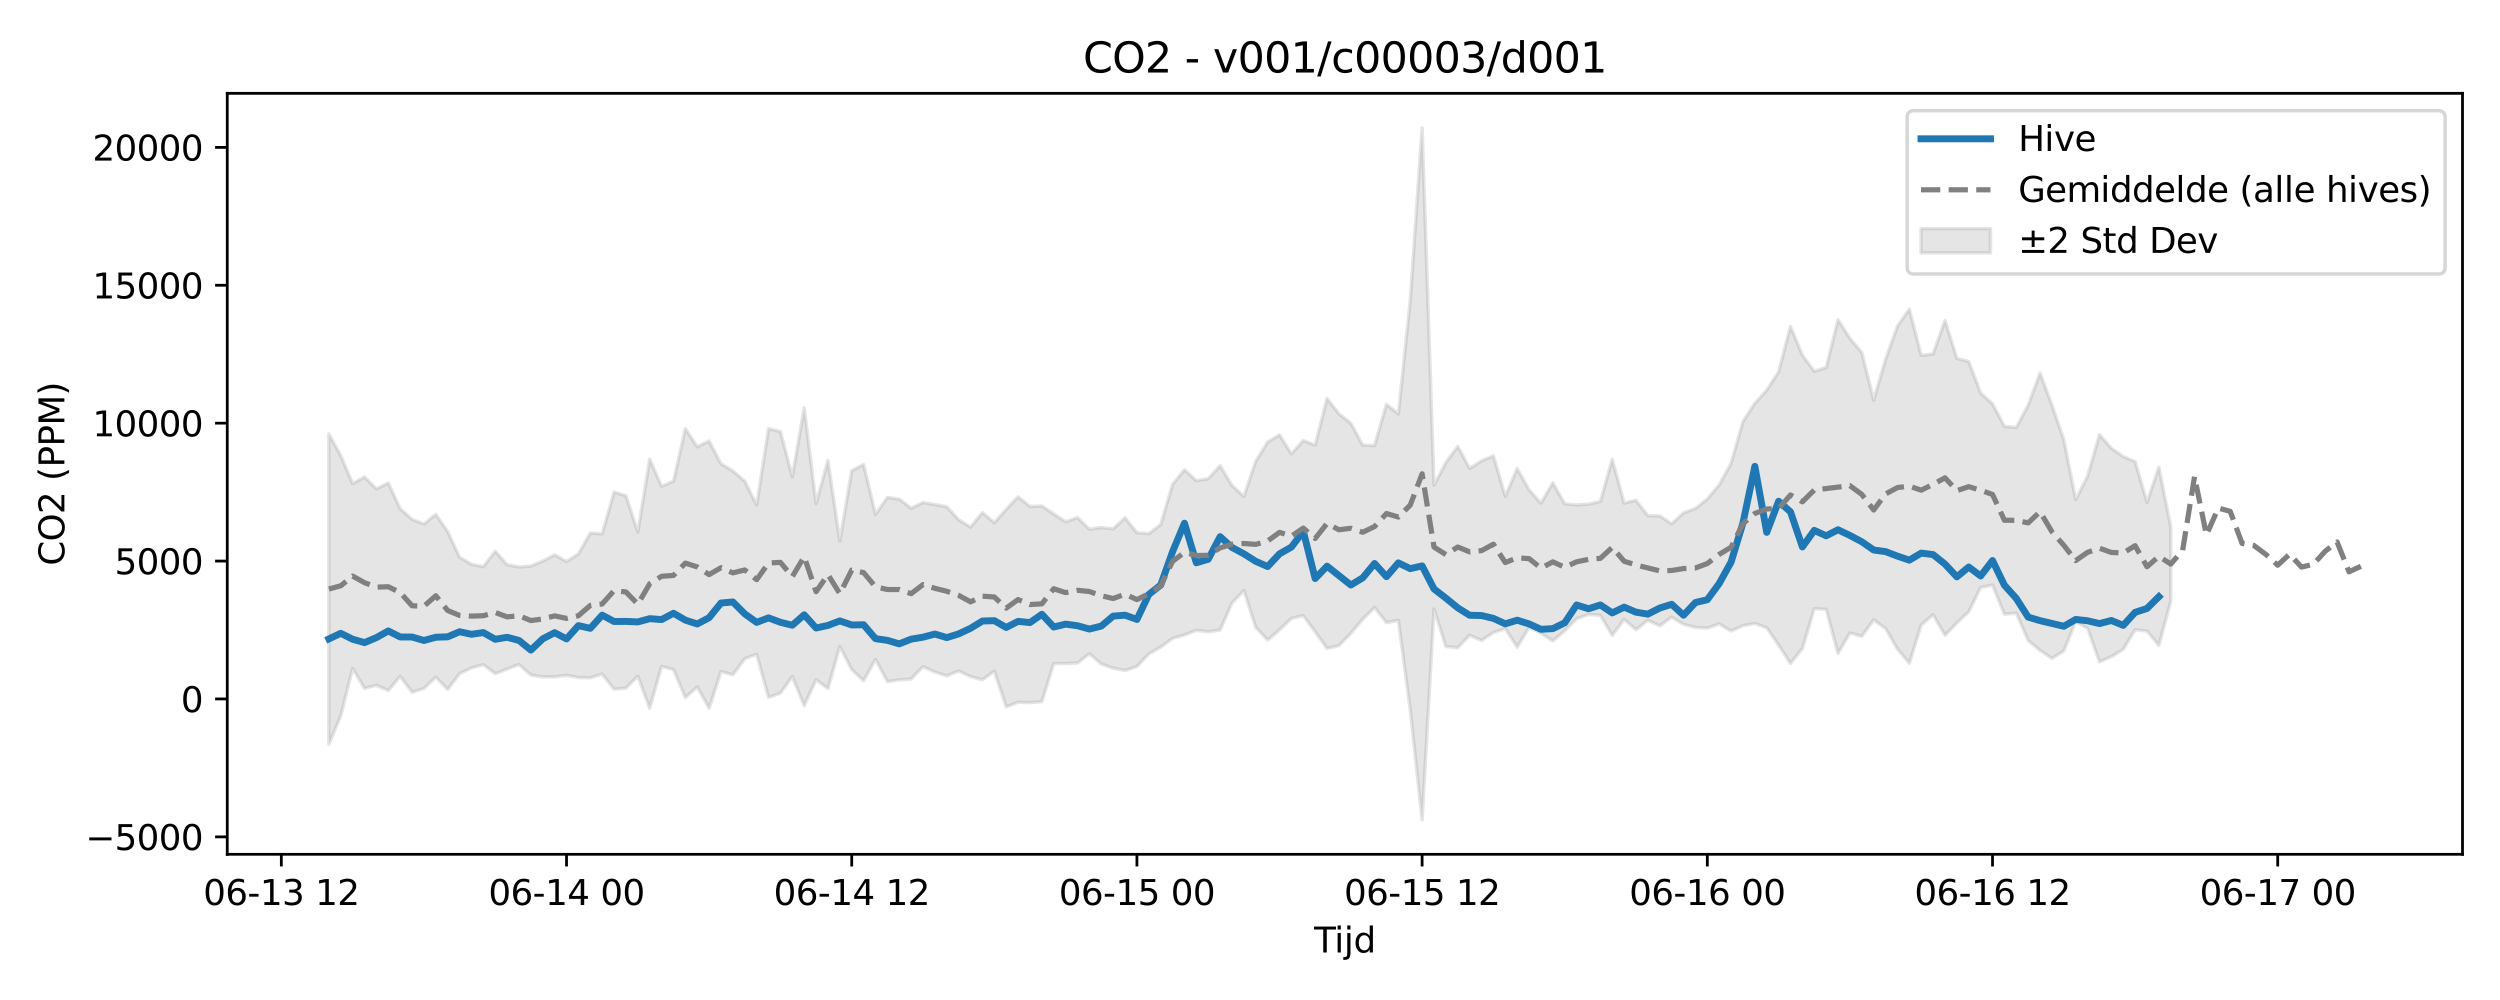 <?xml version="1.0" encoding="utf-8" standalone="no"?>
<!DOCTYPE svg PUBLIC "-//W3C//DTD SVG 1.1//EN"
  "http://www.w3.org/Graphics/SVG/1.1/DTD/svg11.dtd">
<svg xmlns:xlink="http://www.w3.org/1999/xlink" width="720pt" height="288pt" viewBox="0 0 720 288" xmlns="http://www.w3.org/2000/svg" version="1.1">
 <defs>
  <style type="text/css">*{stroke-linejoin: round; stroke-linecap: butt}</style>
 </defs>
 <g id="figure_1">
  <g id="patch_1">
   <path d="M 0 288 
L 720 288 
L 720 0 
L 0 0 
z
" style="fill: #ffffff"/>
  </g>
  <g id="axes_1">
   <g id="patch_2">
    <path d="M 65.45 246.04 
L 709.2 246.04 
L 709.2 26.88 
L 65.45 26.88 
z
" style="fill: #ffffff"/>
   </g>
   <g id="FillBetweenPolyCollection_1">
    <defs>
     <path id="mef0426f1a8" d="M 94.711 -163.042 
L 94.711 -73.68 
L 98.134 -81.806 
L 101.556 -95.493 
L 104.979 -89.748 
L 108.401 -90.618 
L 111.823 -89.116 
L 115.246 -93.224 
L 118.668 -88.65 
L 122.09 -89.725 
L 125.513 -92.974 
L 128.935 -89.428 
L 132.358 -93.991 
L 135.78 -95.638 
L 139.202 -96.574 
L 142.625 -93.991 
L 146.047 -95.302 
L 149.469 -96.642 
L 152.892 -93.584 
L 156.314 -93.06 
L 159.737 -93.038 
L 163.159 -93.54 
L 166.581 -92.862 
L 170.004 -92.791 
L 173.426 -93.883 
L 176.849 -89.518 
L 180.271 -89.83 
L 183.693 -93.233 
L 187.116 -84.032 
L 190.538 -96.089 
L 193.96 -95.165 
L 197.383 -87.108 
L 200.805 -90.154 
L 204.228 -84.032 
L 207.65 -94.606 
L 211.072 -93.648 
L 214.495 -98.287 
L 217.917 -99.565 
L 221.339 -87.158 
L 224.762 -88.367 
L 228.184 -93.163 
L 231.607 -84.778 
L 235.029 -92.229 
L 238.451 -89.687 
L 241.874 -101.799 
L 245.296 -95.17 
L 248.719 -91.95 
L 252.141 -98.112 
L 255.563 -91.698 
L 258.986 -92.192 
L 262.408 -92.432 
L 265.83 -96.026 
L 269.253 -94.453 
L 272.675 -93.35 
L 276.098 -94.751 
L 279.52 -93.149 
L 282.942 -92.214 
L 286.365 -94.69 
L 289.787 -84.427 
L 293.21 -85.749 
L 296.632 -85.642 
L 300.054 -85.922 
L 303.477 -96.878 
L 306.899 -96.915 
L 310.321 -97.052 
L 313.744 -99.702 
L 317.166 -96.78 
L 320.589 -95.551 
L 324.011 -94.89 
L 327.433 -96.06 
L 330.856 -99.667 
L 334.278 -101.636 
L 337.7 -104.149 
L 341.123 -105.129 
L 344.545 -106.464 
L 347.968 -106.031 
L 351.39 -106.551 
L 354.812 -114.322 
L 358.235 -117.931 
L 361.657 -107.316 
L 365.08 -103.682 
L 368.502 -106.59 
L 371.924 -109.899 
L 375.347 -110.711 
L 378.769 -106.063 
L 382.191 -101.258 
L 385.614 -102.054 
L 389.036 -105.59 
L 392.459 -109.633 
L 395.881 -113.046 
L 399.303 -108.654 
L 402.726 -109.371 
L 406.148 -83.58 
L 409.57 -51.922 
L 412.993 -112.604 
L 416.415 -101.773 
L 419.838 -101.484 
L 423.26 -105.042 
L 426.682 -103.551 
L 430.105 -105.84 
L 433.527 -106.954 
L 436.95 -101.615 
L 440.372 -107.307 
L 443.794 -105.653 
L 447.217 -103.421 
L 450.639 -106.327 
L 454.061 -109.816 
L 457.484 -111.025 
L 460.906 -110.796 
L 464.329 -105.009 
L 467.751 -109.615 
L 471.173 -106.638 
L 474.596 -109.355 
L 478.018 -107.757 
L 481.44 -110.27 
L 484.863 -108.201 
L 488.285 -107.299 
L 491.708 -107.111 
L 495.13 -108.323 
L 498.552 -106.271 
L 501.975 -107.834 
L 505.397 -108.431 
L 508.82 -107.189 
L 512.242 -102.196 
L 515.664 -96.897 
L 519.087 -101.253 
L 522.509 -112.696 
L 525.931 -112.519 
L 529.354 -99.861 
L 532.776 -105.693 
L 536.199 -104.758 
L 539.621 -109.466 
L 543.043 -106.975 
L 546.466 -101.075 
L 549.888 -97.002 
L 553.311 -108.002 
L 556.733 -110.962 
L 560.155 -105.039 
L 563.578 -108.609 
L 567 -111.819 
L 570.422 -118.778 
L 573.845 -119.501 
L 577.267 -111.116 
L 580.69 -111.425 
L 584.112 -103.491 
L 587.534 -100.711 
L 590.957 -98.356 
L 594.379 -100.538 
L 597.801 -108.984 
L 601.224 -107.026 
L 604.646 -97.409 
L 608.069 -98.893 
L 611.491 -100.966 
L 614.913 -106.626 
L 618.336 -106.237 
L 621.758 -102.114 
L 625.181 -114.867 
L 625.181 -136.232 
L 625.181 -136.232 
L 621.758 -153.437 
L 618.336 -143.325 
L 614.913 -155.066 
L 611.491 -156.514 
L 608.069 -158.899 
L 604.646 -162.836 
L 601.224 -150.833 
L 597.801 -144.131 
L 594.379 -161.365 
L 590.957 -171.324 
L 587.534 -180.578 
L 584.112 -171.322 
L 580.69 -164.854 
L 577.267 -165.238 
L 573.845 -171.685 
L 570.422 -174.815 
L 567 -183.863 
L 563.578 -184.768 
L 560.155 -195.735 
L 556.733 -186.06 
L 553.311 -185.655 
L 549.888 -198.959 
L 546.466 -194.086 
L 543.043 -184.501 
L 539.621 -172.765 
L 536.199 -186.476 
L 532.776 -190.555 
L 529.354 -195.904 
L 525.931 -182.135 
L 522.509 -181.066 
L 519.087 -185.698 
L 515.664 -193.991 
L 512.242 -180.906 
L 508.82 -175.632 
L 505.397 -171.829 
L 501.975 -166.573 
L 498.552 -154.562 
L 495.13 -148.34 
L 491.708 -144.297 
L 488.285 -141.555 
L 484.863 -140.299 
L 481.44 -137.127 
L 478.018 -139.417 
L 474.596 -139.465 
L 471.173 -143.922 
L 467.751 -143.095 
L 464.329 -155.714 
L 460.906 -143.597 
L 457.484 -142.789 
L 454.061 -142.579 
L 450.639 -142.916 
L 447.217 -148.944 
L 443.794 -143.097 
L 440.372 -146.927 
L 436.95 -153.07 
L 433.527 -145.032 
L 430.105 -156.709 
L 426.682 -155.269 
L 423.26 -153.07 
L 419.838 -159.448 
L 416.415 -154.785 
L 412.993 -148.272 
L 409.57 -251.158 
L 406.148 -201.471 
L 402.726 -168.814 
L 399.303 -171.554 
L 395.881 -159.676 
L 392.459 -159.793 
L 389.036 -166.129 
L 385.614 -168.806 
L 382.191 -173.262 
L 378.769 -159.774 
L 375.347 -161.117 
L 371.924 -157.29 
L 368.502 -162.764 
L 365.08 -160.688 
L 361.657 -155.123 
L 358.235 -145.018 
L 354.812 -148.195 
L 351.39 -153.881 
L 347.968 -150.111 
L 344.545 -149.572 
L 341.123 -152.716 
L 337.7 -148.492 
L 334.278 -136.922 
L 330.856 -134.307 
L 327.433 -134.569 
L 324.011 -138.863 
L 320.589 -135.698 
L 317.166 -136.073 
L 313.744 -135.585 
L 310.321 -138.949 
L 306.899 -137.73 
L 303.477 -139.997 
L 300.054 -142.263 
L 296.632 -142.143 
L 293.21 -144.918 
L 289.787 -141.291 
L 286.365 -137.456 
L 282.942 -140.391 
L 279.52 -136.173 
L 276.098 -138.328 
L 272.675 -142.071 
L 269.253 -142.677 
L 265.83 -143.262 
L 262.408 -141.618 
L 258.986 -144.251 
L 255.563 -144.74 
L 252.141 -139.885 
L 248.719 -154.225 
L 245.296 -152.444 
L 241.874 -132.227 
L 238.451 -155.365 
L 235.029 -142.961 
L 231.607 -170.58 
L 228.184 -150.699 
L 224.762 -163.714 
L 221.339 -164.545 
L 217.917 -142.55 
L 214.495 -149.415 
L 211.072 -152.381 
L 207.65 -154.407 
L 204.228 -160.992 
L 200.805 -159.312 
L 197.383 -164.528 
L 193.96 -149.386 
L 190.538 -147.965 
L 187.116 -155.733 
L 183.693 -134.748 
L 180.271 -145.217 
L 176.849 -146.291 
L 173.426 -134.232 
L 170.004 -134.483 
L 166.581 -128.479 
L 163.159 -126.27 
L 159.737 -128.215 
L 156.314 -126.431 
L 152.892 -124.966 
L 149.469 -124.707 
L 146.047 -125.381 
L 142.625 -129.242 
L 139.202 -124.782 
L 135.78 -125.475 
L 132.358 -127.518 
L 128.935 -134.918 
L 125.513 -139.876 
L 122.09 -137.074 
L 118.668 -138.431 
L 115.246 -141.495 
L 111.823 -148.914 
L 108.401 -147.2 
L 104.979 -150.639 
L 101.556 -148.695 
L 98.134 -156.778 
L 94.711 -163.042 
z
" style="stroke: #808080; stroke-opacity: 0.2"/>
    </defs>
    <g clip-path="url(#p912180d8d0)">
     <use xlink:href="#mef0426f1a8" x="0" y="288" style="fill: #808080; fill-opacity: 0.2; stroke: #808080; stroke-opacity: 0.2"/>
    </g>
   </g>
   <g id="matplotlib.axis_1">
    <g id="xtick_1">
     <g id="line2d_1">
      <defs>
       <path id="m3bfa5d2e6e" d="M 0 0 
L 0 3.5 
" style="stroke: #000000; stroke-width: 0.8"/>
      </defs>
      <g>
       <use xlink:href="#m3bfa5d2e6e" x="81.022" y="246.04" style="stroke: #000000; stroke-width: 0.8"/>
      </g>
     </g>
     <g id="text_1">
      <!-- 06-13 12 -->
      <g transform="translate(58.541 260.638) scale(0.1 -0.1)">
       <defs>
        <path id="DejaVuSans-30" d="M 2034 4250 
Q 1547 4250 1301 3770 
Q 1056 3291 1056 2328 
Q 1056 1369 1301 889 
Q 1547 409 2034 409 
Q 2525 409 2770 889 
Q 3016 1369 3016 2328 
Q 3016 3291 2770 3770 
Q 2525 4250 2034 4250 
z
M 2034 4750 
Q 2819 4750 3233 4129 
Q 3647 3509 3647 2328 
Q 3647 1150 3233 529 
Q 2819 -91 2034 -91 
Q 1250 -91 836 529 
Q 422 1150 422 2328 
Q 422 3509 836 4129 
Q 1250 4750 2034 4750 
z
" transform="scale(0.016)"/>
        <path id="DejaVuSans-36" d="M 2113 2584 
Q 1688 2584 1439 2293 
Q 1191 2003 1191 1497 
Q 1191 994 1439 701 
Q 1688 409 2113 409 
Q 2538 409 2786 701 
Q 3034 994 3034 1497 
Q 3034 2003 2786 2293 
Q 2538 2584 2113 2584 
z
M 3366 4563 
L 3366 3988 
Q 3128 4100 2886 4159 
Q 2644 4219 2406 4219 
Q 1781 4219 1451 3797 
Q 1122 3375 1075 2522 
Q 1259 2794 1537 2939 
Q 1816 3084 2150 3084 
Q 2853 3084 3261 2657 
Q 3669 2231 3669 1497 
Q 3669 778 3244 343 
Q 2819 -91 2113 -91 
Q 1303 -91 875 529 
Q 447 1150 447 2328 
Q 447 3434 972 4092 
Q 1497 4750 2381 4750 
Q 2619 4750 2861 4703 
Q 3103 4656 3366 4563 
z
" transform="scale(0.016)"/>
        <path id="DejaVuSans-2d" d="M 313 2009 
L 1997 2009 
L 1997 1497 
L 313 1497 
L 313 2009 
z
" transform="scale(0.016)"/>
        <path id="DejaVuSans-31" d="M 794 531 
L 1825 531 
L 1825 4091 
L 703 3866 
L 703 4441 
L 1819 4666 
L 2450 4666 
L 2450 531 
L 3481 531 
L 3481 0 
L 794 0 
L 794 531 
z
" transform="scale(0.016)"/>
        <path id="DejaVuSans-33" d="M 2597 2516 
Q 3050 2419 3304 2112 
Q 3559 1806 3559 1356 
Q 3559 666 3084 287 
Q 2609 -91 1734 -91 
Q 1441 -91 1130 -33 
Q 819 25 488 141 
L 488 750 
Q 750 597 1062 519 
Q 1375 441 1716 441 
Q 2309 441 2620 675 
Q 2931 909 2931 1356 
Q 2931 1769 2642 2001 
Q 2353 2234 1838 2234 
L 1294 2234 
L 1294 2753 
L 1863 2753 
Q 2328 2753 2575 2939 
Q 2822 3125 2822 3475 
Q 2822 3834 2567 4026 
Q 2313 4219 1838 4219 
Q 1578 4219 1281 4162 
Q 984 4106 628 3988 
L 628 4550 
Q 988 4650 1302 4700 
Q 1616 4750 1894 4750 
Q 2613 4750 3031 4423 
Q 3450 4097 3450 3541 
Q 3450 3153 3228 2886 
Q 3006 2619 2597 2516 
z
" transform="scale(0.016)"/>
        <path id="DejaVuSans-20" transform="scale(0.016)"/>
        <path id="DejaVuSans-32" d="M 1228 531 
L 3431 531 
L 3431 0 
L 469 0 
L 469 531 
Q 828 903 1448 1529 
Q 2069 2156 2228 2338 
Q 2531 2678 2651 2914 
Q 2772 3150 2772 3378 
Q 2772 3750 2511 3984 
Q 2250 4219 1831 4219 
Q 1534 4219 1204 4116 
Q 875 4013 500 3803 
L 500 4441 
Q 881 4594 1212 4672 
Q 1544 4750 1819 4750 
Q 2544 4750 2975 4387 
Q 3406 4025 3406 3419 
Q 3406 3131 3298 2873 
Q 3191 2616 2906 2266 
Q 2828 2175 2409 1742 
Q 1991 1309 1228 531 
z
" transform="scale(0.016)"/>
       </defs>
       <use xlink:href="#DejaVuSans-30"/>
       <use xlink:href="#DejaVuSans-36" transform="translate(63.623 0)"/>
       <use xlink:href="#DejaVuSans-2d" transform="translate(127.246 0)"/>
       <use xlink:href="#DejaVuSans-31" transform="translate(163.33 0)"/>
       <use xlink:href="#DejaVuSans-33" transform="translate(226.953 0)"/>
       <use xlink:href="#DejaVuSans-20" transform="translate(290.576 0)"/>
       <use xlink:href="#DejaVuSans-31" transform="translate(322.363 0)"/>
       <use xlink:href="#DejaVuSans-32" transform="translate(385.986 0)"/>
      </g>
     </g>
    </g>
    <g id="xtick_2">
     <g id="line2d_2">
      <g>
       <use xlink:href="#m3bfa5d2e6e" x="163.159" y="246.04" style="stroke: #000000; stroke-width: 0.8"/>
      </g>
     </g>
     <g id="text_2">
      <!-- 06-14 00 -->
      <g transform="translate(140.679 260.638) scale(0.1 -0.1)">
       <defs>
        <path id="DejaVuSans-34" d="M 2419 4116 
L 825 1625 
L 2419 1625 
L 2419 4116 
z
M 2253 4666 
L 3047 4666 
L 3047 1625 
L 3713 1625 
L 3713 1100 
L 3047 1100 
L 3047 0 
L 2419 0 
L 2419 1100 
L 313 1100 
L 313 1709 
L 2253 4666 
z
" transform="scale(0.016)"/>
       </defs>
       <use xlink:href="#DejaVuSans-30"/>
       <use xlink:href="#DejaVuSans-36" transform="translate(63.623 0)"/>
       <use xlink:href="#DejaVuSans-2d" transform="translate(127.246 0)"/>
       <use xlink:href="#DejaVuSans-31" transform="translate(163.33 0)"/>
       <use xlink:href="#DejaVuSans-34" transform="translate(226.953 0)"/>
       <use xlink:href="#DejaVuSans-20" transform="translate(290.576 0)"/>
       <use xlink:href="#DejaVuSans-30" transform="translate(322.363 0)"/>
       <use xlink:href="#DejaVuSans-30" transform="translate(385.986 0)"/>
      </g>
     </g>
    </g>
    <g id="xtick_3">
     <g id="line2d_3">
      <g>
       <use xlink:href="#m3bfa5d2e6e" x="245.296" y="246.04" style="stroke: #000000; stroke-width: 0.8"/>
      </g>
     </g>
     <g id="text_3">
      <!-- 06-14 12 -->
      <g transform="translate(222.816 260.638) scale(0.1 -0.1)">
       <use xlink:href="#DejaVuSans-30"/>
       <use xlink:href="#DejaVuSans-36" transform="translate(63.623 0)"/>
       <use xlink:href="#DejaVuSans-2d" transform="translate(127.246 0)"/>
       <use xlink:href="#DejaVuSans-31" transform="translate(163.33 0)"/>
       <use xlink:href="#DejaVuSans-34" transform="translate(226.953 0)"/>
       <use xlink:href="#DejaVuSans-20" transform="translate(290.576 0)"/>
       <use xlink:href="#DejaVuSans-31" transform="translate(322.363 0)"/>
       <use xlink:href="#DejaVuSans-32" transform="translate(385.986 0)"/>
      </g>
     </g>
    </g>
    <g id="xtick_4">
     <g id="line2d_4">
      <g>
       <use xlink:href="#m3bfa5d2e6e" x="327.433" y="246.04" style="stroke: #000000; stroke-width: 0.8"/>
      </g>
     </g>
     <g id="text_4">
      <!-- 06-15 00 -->
      <g transform="translate(304.953 260.638) scale(0.1 -0.1)">
       <defs>
        <path id="DejaVuSans-35" d="M 691 4666 
L 3169 4666 
L 3169 4134 
L 1269 4134 
L 1269 2991 
Q 1406 3038 1543 3061 
Q 1681 3084 1819 3084 
Q 2600 3084 3056 2656 
Q 3513 2228 3513 1497 
Q 3513 744 3044 326 
Q 2575 -91 1722 -91 
Q 1428 -91 1123 -41 
Q 819 9 494 109 
L 494 744 
Q 775 591 1075 516 
Q 1375 441 1709 441 
Q 2250 441 2565 725 
Q 2881 1009 2881 1497 
Q 2881 1984 2565 2268 
Q 2250 2553 1709 2553 
Q 1456 2553 1204 2497 
Q 953 2441 691 2322 
L 691 4666 
z
" transform="scale(0.016)"/>
       </defs>
       <use xlink:href="#DejaVuSans-30"/>
       <use xlink:href="#DejaVuSans-36" transform="translate(63.623 0)"/>
       <use xlink:href="#DejaVuSans-2d" transform="translate(127.246 0)"/>
       <use xlink:href="#DejaVuSans-31" transform="translate(163.33 0)"/>
       <use xlink:href="#DejaVuSans-35" transform="translate(226.953 0)"/>
       <use xlink:href="#DejaVuSans-20" transform="translate(290.576 0)"/>
       <use xlink:href="#DejaVuSans-30" transform="translate(322.363 0)"/>
       <use xlink:href="#DejaVuSans-30" transform="translate(385.986 0)"/>
      </g>
     </g>
    </g>
    <g id="xtick_5">
     <g id="line2d_5">
      <g>
       <use xlink:href="#m3bfa5d2e6e" x="409.57" y="246.04" style="stroke: #000000; stroke-width: 0.8"/>
      </g>
     </g>
     <g id="text_5">
      <!-- 06-15 12 -->
      <g transform="translate(387.09 260.638) scale(0.1 -0.1)">
       <use xlink:href="#DejaVuSans-30"/>
       <use xlink:href="#DejaVuSans-36" transform="translate(63.623 0)"/>
       <use xlink:href="#DejaVuSans-2d" transform="translate(127.246 0)"/>
       <use xlink:href="#DejaVuSans-31" transform="translate(163.33 0)"/>
       <use xlink:href="#DejaVuSans-35" transform="translate(226.953 0)"/>
       <use xlink:href="#DejaVuSans-20" transform="translate(290.576 0)"/>
       <use xlink:href="#DejaVuSans-31" transform="translate(322.363 0)"/>
       <use xlink:href="#DejaVuSans-32" transform="translate(385.986 0)"/>
      </g>
     </g>
    </g>
    <g id="xtick_6">
     <g id="line2d_6">
      <g>
       <use xlink:href="#m3bfa5d2e6e" x="491.708" y="246.04" style="stroke: #000000; stroke-width: 0.8"/>
      </g>
     </g>
     <g id="text_6">
      <!-- 06-16 00 -->
      <g transform="translate(469.227 260.638) scale(0.1 -0.1)">
       <use xlink:href="#DejaVuSans-30"/>
       <use xlink:href="#DejaVuSans-36" transform="translate(63.623 0)"/>
       <use xlink:href="#DejaVuSans-2d" transform="translate(127.246 0)"/>
       <use xlink:href="#DejaVuSans-31" transform="translate(163.33 0)"/>
       <use xlink:href="#DejaVuSans-36" transform="translate(226.953 0)"/>
       <use xlink:href="#DejaVuSans-20" transform="translate(290.576 0)"/>
       <use xlink:href="#DejaVuSans-30" transform="translate(322.363 0)"/>
       <use xlink:href="#DejaVuSans-30" transform="translate(385.986 0)"/>
      </g>
     </g>
    </g>
    <g id="xtick_7">
     <g id="line2d_7">
      <g>
       <use xlink:href="#m3bfa5d2e6e" x="573.845" y="246.04" style="stroke: #000000; stroke-width: 0.8"/>
      </g>
     </g>
     <g id="text_7">
      <!-- 06-16 12 -->
      <g transform="translate(551.364 260.638) scale(0.1 -0.1)">
       <use xlink:href="#DejaVuSans-30"/>
       <use xlink:href="#DejaVuSans-36" transform="translate(63.623 0)"/>
       <use xlink:href="#DejaVuSans-2d" transform="translate(127.246 0)"/>
       <use xlink:href="#DejaVuSans-31" transform="translate(163.33 0)"/>
       <use xlink:href="#DejaVuSans-36" transform="translate(226.953 0)"/>
       <use xlink:href="#DejaVuSans-20" transform="translate(290.576 0)"/>
       <use xlink:href="#DejaVuSans-31" transform="translate(322.363 0)"/>
       <use xlink:href="#DejaVuSans-32" transform="translate(385.986 0)"/>
      </g>
     </g>
    </g>
    <g id="xtick_8">
     <g id="line2d_8">
      <g>
       <use xlink:href="#m3bfa5d2e6e" x="655.982" y="246.04" style="stroke: #000000; stroke-width: 0.8"/>
      </g>
     </g>
     <g id="text_8">
      <!-- 06-17 00 -->
      <g transform="translate(633.501 260.638) scale(0.1 -0.1)">
       <defs>
        <path id="DejaVuSans-37" d="M 525 4666 
L 3525 4666 
L 3525 4397 
L 1831 0 
L 1172 0 
L 2766 4134 
L 525 4134 
L 525 4666 
z
" transform="scale(0.016)"/>
       </defs>
       <use xlink:href="#DejaVuSans-30"/>
       <use xlink:href="#DejaVuSans-36" transform="translate(63.623 0)"/>
       <use xlink:href="#DejaVuSans-2d" transform="translate(127.246 0)"/>
       <use xlink:href="#DejaVuSans-31" transform="translate(163.33 0)"/>
       <use xlink:href="#DejaVuSans-37" transform="translate(226.953 0)"/>
       <use xlink:href="#DejaVuSans-20" transform="translate(290.576 0)"/>
       <use xlink:href="#DejaVuSans-30" transform="translate(322.363 0)"/>
       <use xlink:href="#DejaVuSans-30" transform="translate(385.986 0)"/>
      </g>
     </g>
    </g>
    <g id="text_9">
     <!-- Tijd -->
     <g transform="translate(378.475 274.317) scale(0.1 -0.1)">
      <defs>
       <path id="DejaVuSans-54" d="M -19 4666 
L 3928 4666 
L 3928 4134 
L 2272 4134 
L 2272 0 
L 1638 0 
L 1638 4134 
L -19 4134 
L -19 4666 
z
" transform="scale(0.016)"/>
       <path id="DejaVuSans-69" d="M 603 3500 
L 1178 3500 
L 1178 0 
L 603 0 
L 603 3500 
z
M 603 4863 
L 1178 4863 
L 1178 4134 
L 603 4134 
L 603 4863 
z
" transform="scale(0.016)"/>
       <path id="DejaVuSans-6a" d="M 603 3500 
L 1178 3500 
L 1178 -63 
Q 1178 -731 923 -1031 
Q 669 -1331 103 -1331 
L -116 -1331 
L -116 -844 
L 38 -844 
Q 366 -844 484 -692 
Q 603 -541 603 -63 
L 603 3500 
z
M 603 4863 
L 1178 4863 
L 1178 4134 
L 603 4134 
L 603 4863 
z
" transform="scale(0.016)"/>
       <path id="DejaVuSans-64" d="M 2906 2969 
L 2906 4863 
L 3481 4863 
L 3481 0 
L 2906 0 
L 2906 525 
Q 2725 213 2448 61 
Q 2172 -91 1784 -91 
Q 1150 -91 751 415 
Q 353 922 353 1747 
Q 353 2572 751 3078 
Q 1150 3584 1784 3584 
Q 2172 3584 2448 3432 
Q 2725 3281 2906 2969 
z
M 947 1747 
Q 947 1113 1208 752 
Q 1469 391 1925 391 
Q 2381 391 2643 752 
Q 2906 1113 2906 1747 
Q 2906 2381 2643 2742 
Q 2381 3103 1925 3103 
Q 1469 3103 1208 2742 
Q 947 2381 947 1747 
z
" transform="scale(0.016)"/>
      </defs>
      <use xlink:href="#DejaVuSans-54"/>
      <use xlink:href="#DejaVuSans-69" transform="translate(57.959 0)"/>
      <use xlink:href="#DejaVuSans-6a" transform="translate(85.742 0)"/>
      <use xlink:href="#DejaVuSans-64" transform="translate(113.525 0)"/>
     </g>
    </g>
   </g>
   <g id="matplotlib.axis_2">
    <g id="ytick_1">
     <g id="line2d_9">
      <defs>
       <path id="m5b525743bf" d="M 0 0 
L -3.5 0 
" style="stroke: #000000; stroke-width: 0.8"/>
      </defs>
      <g>
       <use xlink:href="#m5b525743bf" x="65.45" y="241.011" style="stroke: #000000; stroke-width: 0.8"/>
      </g>
     </g>
     <g id="text_10">
      <!-- −5000 -->
      <g transform="translate(24.62 244.81) scale(0.1 -0.1)">
       <defs>
        <path id="DejaVuSans-2212" d="M 678 2272 
L 4684 2272 
L 4684 1741 
L 678 1741 
L 678 2272 
z
" transform="scale(0.016)"/>
       </defs>
       <use xlink:href="#DejaVuSans-2212"/>
       <use xlink:href="#DejaVuSans-35" transform="translate(83.789 0)"/>
       <use xlink:href="#DejaVuSans-30" transform="translate(147.412 0)"/>
       <use xlink:href="#DejaVuSans-30" transform="translate(211.035 0)"/>
       <use xlink:href="#DejaVuSans-30" transform="translate(274.658 0)"/>
      </g>
     </g>
    </g>
    <g id="ytick_2">
     <g id="line2d_10">
      <g>
       <use xlink:href="#m5b525743bf" x="65.45" y="201.298" style="stroke: #000000; stroke-width: 0.8"/>
      </g>
     </g>
     <g id="text_11">
      <!-- 0 -->
      <g transform="translate(52.087 205.098) scale(0.1 -0.1)">
       <use xlink:href="#DejaVuSans-30"/>
      </g>
     </g>
    </g>
    <g id="ytick_3">
     <g id="line2d_11">
      <g>
       <use xlink:href="#m5b525743bf" x="65.45" y="161.586" style="stroke: #000000; stroke-width: 0.8"/>
      </g>
     </g>
     <g id="text_12">
      <!-- 5000 -->
      <g transform="translate(33 165.385) scale(0.1 -0.1)">
       <use xlink:href="#DejaVuSans-35"/>
       <use xlink:href="#DejaVuSans-30" transform="translate(63.623 0)"/>
       <use xlink:href="#DejaVuSans-30" transform="translate(127.246 0)"/>
       <use xlink:href="#DejaVuSans-30" transform="translate(190.869 0)"/>
      </g>
     </g>
    </g>
    <g id="ytick_4">
     <g id="line2d_12">
      <g>
       <use xlink:href="#m5b525743bf" x="65.45" y="121.874" style="stroke: #000000; stroke-width: 0.8"/>
      </g>
     </g>
     <g id="text_13">
      <!-- 10000 -->
      <g transform="translate(26.637 125.673) scale(0.1 -0.1)">
       <use xlink:href="#DejaVuSans-31"/>
       <use xlink:href="#DejaVuSans-30" transform="translate(63.623 0)"/>
       <use xlink:href="#DejaVuSans-30" transform="translate(127.246 0)"/>
       <use xlink:href="#DejaVuSans-30" transform="translate(190.869 0)"/>
       <use xlink:href="#DejaVuSans-30" transform="translate(254.492 0)"/>
      </g>
     </g>
    </g>
    <g id="ytick_5">
     <g id="line2d_13">
      <g>
       <use xlink:href="#m5b525743bf" x="65.45" y="82.162" style="stroke: #000000; stroke-width: 0.8"/>
      </g>
     </g>
     <g id="text_14">
      <!-- 15000 -->
      <g transform="translate(26.637 85.961) scale(0.1 -0.1)">
       <use xlink:href="#DejaVuSans-31"/>
       <use xlink:href="#DejaVuSans-35" transform="translate(63.623 0)"/>
       <use xlink:href="#DejaVuSans-30" transform="translate(127.246 0)"/>
       <use xlink:href="#DejaVuSans-30" transform="translate(190.869 0)"/>
       <use xlink:href="#DejaVuSans-30" transform="translate(254.492 0)"/>
      </g>
     </g>
    </g>
    <g id="ytick_6">
     <g id="line2d_14">
      <g>
       <use xlink:href="#m5b525743bf" x="65.45" y="42.449" style="stroke: #000000; stroke-width: 0.8"/>
      </g>
     </g>
     <g id="text_15">
      <!-- 20000 -->
      <g transform="translate(26.637 46.248) scale(0.1 -0.1)">
       <use xlink:href="#DejaVuSans-32"/>
       <use xlink:href="#DejaVuSans-30" transform="translate(63.623 0)"/>
       <use xlink:href="#DejaVuSans-30" transform="translate(127.246 0)"/>
       <use xlink:href="#DejaVuSans-30" transform="translate(190.869 0)"/>
       <use xlink:href="#DejaVuSans-30" transform="translate(254.492 0)"/>
      </g>
     </g>
    </g>
    <g id="text_16">
     <!-- CO2 (PPM) -->
     <g transform="translate(18.541 162.903) rotate(-90) scale(0.1 -0.1)">
      <defs>
       <path id="DejaVuSans-43" d="M 4122 4306 
L 4122 3641 
Q 3803 3938 3442 4084 
Q 3081 4231 2675 4231 
Q 1875 4231 1450 3742 
Q 1025 3253 1025 2328 
Q 1025 1406 1450 917 
Q 1875 428 2675 428 
Q 3081 428 3442 575 
Q 3803 722 4122 1019 
L 4122 359 
Q 3791 134 3420 21 
Q 3050 -91 2638 -91 
Q 1578 -91 968 557 
Q 359 1206 359 2328 
Q 359 3453 968 4101 
Q 1578 4750 2638 4750 
Q 3056 4750 3426 4639 
Q 3797 4528 4122 4306 
z
" transform="scale(0.016)"/>
       <path id="DejaVuSans-4f" d="M 2522 4238 
Q 1834 4238 1429 3725 
Q 1025 3213 1025 2328 
Q 1025 1447 1429 934 
Q 1834 422 2522 422 
Q 3209 422 3611 934 
Q 4013 1447 4013 2328 
Q 4013 3213 3611 3725 
Q 3209 4238 2522 4238 
z
M 2522 4750 
Q 3503 4750 4090 4092 
Q 4678 3434 4678 2328 
Q 4678 1225 4090 567 
Q 3503 -91 2522 -91 
Q 1538 -91 948 565 
Q 359 1222 359 2328 
Q 359 3434 948 4092 
Q 1538 4750 2522 4750 
z
" transform="scale(0.016)"/>
       <path id="DejaVuSans-28" d="M 1984 4856 
Q 1566 4138 1362 3434 
Q 1159 2731 1159 2009 
Q 1159 1288 1364 580 
Q 1569 -128 1984 -844 
L 1484 -844 
Q 1016 -109 783 600 
Q 550 1309 550 2009 
Q 550 2706 781 3412 
Q 1013 4119 1484 4856 
L 1984 4856 
z
" transform="scale(0.016)"/>
       <path id="DejaVuSans-50" d="M 1259 4147 
L 1259 2394 
L 2053 2394 
Q 2494 2394 2734 2622 
Q 2975 2850 2975 3272 
Q 2975 3691 2734 3919 
Q 2494 4147 2053 4147 
L 1259 4147 
z
M 628 4666 
L 2053 4666 
Q 2838 4666 3239 4311 
Q 3641 3956 3641 3272 
Q 3641 2581 3239 2228 
Q 2838 1875 2053 1875 
L 1259 1875 
L 1259 0 
L 628 0 
L 628 4666 
z
" transform="scale(0.016)"/>
       <path id="DejaVuSans-4d" d="M 628 4666 
L 1569 4666 
L 2759 1491 
L 3956 4666 
L 4897 4666 
L 4897 0 
L 4281 0 
L 4281 4097 
L 3078 897 
L 2444 897 
L 1241 4097 
L 1241 0 
L 628 0 
L 628 4666 
z
" transform="scale(0.016)"/>
       <path id="DejaVuSans-29" d="M 513 4856 
L 1013 4856 
Q 1481 4119 1714 3412 
Q 1947 2706 1947 2009 
Q 1947 1309 1714 600 
Q 1481 -109 1013 -844 
L 513 -844 
Q 928 -128 1133 580 
Q 1338 1288 1338 2009 
Q 1338 2731 1133 3434 
Q 928 4138 513 4856 
z
" transform="scale(0.016)"/>
      </defs>
      <use xlink:href="#DejaVuSans-43"/>
      <use xlink:href="#DejaVuSans-4f" transform="translate(69.824 0)"/>
      <use xlink:href="#DejaVuSans-32" transform="translate(148.535 0)"/>
      <use xlink:href="#DejaVuSans-20" transform="translate(212.158 0)"/>
      <use xlink:href="#DejaVuSans-28" transform="translate(243.945 0)"/>
      <use xlink:href="#DejaVuSans-50" transform="translate(282.959 0)"/>
      <use xlink:href="#DejaVuSans-50" transform="translate(343.262 0)"/>
      <use xlink:href="#DejaVuSans-4d" transform="translate(403.564 0)"/>
      <use xlink:href="#DejaVuSans-29" transform="translate(489.844 0)"/>
     </g>
    </g>
   </g>
   <g id="line2d_15">
    <path d="M 94.711 184.008 
L 98.134 182.391 
L 101.556 184.098 
L 104.979 185.072 
L 108.401 183.634 
L 111.823 181.712 
L 115.246 183.446 
L 118.668 183.46 
L 122.09 184.46 
L 125.513 183.523 
L 128.935 183.404 
L 132.358 181.943 
L 135.78 182.676 
L 139.202 182.181 
L 142.625 184.116 
L 146.047 183.534 
L 149.469 184.447 
L 152.892 187.224 
L 156.314 183.981 
L 159.737 182.21 
L 163.159 184.002 
L 166.581 180.185 
L 170.004 180.955 
L 173.426 177.167 
L 176.849 178.991 
L 180.271 178.964 
L 183.693 179.113 
L 187.116 178.175 
L 190.538 178.435 
L 193.96 176.619 
L 197.383 178.594 
L 200.805 179.703 
L 204.228 177.887 
L 207.65 173.667 
L 211.072 173.367 
L 214.495 176.791 
L 217.917 179.242 
L 221.339 177.945 
L 224.762 179.218 
L 228.184 180.063 
L 231.607 177.066 
L 235.029 180.863 
L 238.451 180.121 
L 241.874 178.819 
L 245.296 179.989 
L 248.719 179.931 
L 252.141 183.931 
L 255.563 184.423 
L 258.986 185.432 
L 262.408 184.077 
L 265.83 183.505 
L 269.253 182.607 
L 272.675 183.626 
L 276.098 182.557 
L 279.52 180.95 
L 282.942 178.856 
L 286.365 178.75 
L 289.787 180.712 
L 293.21 178.954 
L 296.632 179.303 
L 300.054 176.915 
L 303.477 180.587 
L 306.899 179.751 
L 310.321 180.214 
L 313.744 181.167 
L 317.166 180.309 
L 320.589 177.442 
L 324.011 177.169 
L 327.433 178.403 
L 330.856 171.197 
L 334.278 168.491 
L 337.7 158.886 
L 341.123 150.684 
L 344.545 162.087 
L 347.968 161.062 
L 351.39 154.565 
L 354.812 157.655 
L 358.235 159.503 
L 361.657 161.663 
L 365.08 163.164 
L 368.502 159.508 
L 371.924 157.567 
L 375.347 153.027 
L 378.769 166.616 
L 382.191 163.053 
L 389.036 168.483 
L 392.459 166.42 
L 395.881 162.29 
L 399.303 166.082 
L 402.726 162.113 
L 406.148 163.77 
L 409.57 162.981 
L 412.993 169.616 
L 416.415 172.263 
L 419.838 175.059 
L 423.26 177.198 
L 426.682 177.273 
L 430.105 178.093 
L 433.527 179.663 
L 436.95 178.62 
L 440.372 179.692 
L 443.794 181.241 
L 447.217 181.043 
L 450.639 179.367 
L 454.061 174.231 
L 457.484 175.327 
L 460.906 174.225 
L 464.329 176.515 
L 467.751 174.853 
L 471.173 176.309 
L 474.596 176.865 
L 478.018 175.11 
L 481.44 174.037 
L 484.863 177.175 
L 488.285 173.534 
L 491.708 172.714 
L 495.13 168.054 
L 498.552 161.883 
L 501.975 150.591 
L 505.397 134.317 
L 508.82 153.321 
L 512.242 144.362 
L 515.664 147.419 
L 519.087 157.517 
L 522.509 152.749 
L 525.931 154.311 
L 529.354 152.571 
L 532.776 154.216 
L 536.199 156.026 
L 539.621 158.407 
L 543.043 158.862 
L 546.466 160.162 
L 549.888 161.324 
L 553.311 159.291 
L 556.733 159.72 
L 560.155 162.457 
L 563.578 166.132 
L 567 163.304 
L 570.422 165.878 
L 573.845 161.435 
L 577.267 168.538 
L 580.69 172.343 
L 584.112 177.725 
L 587.534 178.747 
L 594.379 180.362 
L 597.801 178.398 
L 601.224 178.78 
L 604.646 179.594 
L 608.069 178.7 
L 611.491 180.103 
L 614.913 176.362 
L 618.336 175.237 
L 621.758 171.848 
L 621.758 171.848 
" clip-path="url(#p912180d8d0)" style="fill: none; stroke: #1f77b4; stroke-width: 2; stroke-linecap: square"/>
   </g>
   <g id="line2d_16">
    <path d="M 94.711 169.639 
L 98.134 168.708 
L 101.556 165.906 
L 104.979 167.806 
L 108.401 169.091 
L 111.823 168.985 
L 115.246 170.641 
L 118.668 174.459 
L 122.09 174.6 
L 125.513 171.575 
L 128.935 175.827 
L 132.358 177.246 
L 135.78 177.443 
L 139.202 177.322 
L 142.625 176.384 
L 146.047 177.658 
L 149.469 177.325 
L 152.892 178.725 
L 156.314 178.254 
L 159.737 177.374 
L 163.159 178.095 
L 166.581 177.33 
L 170.004 174.363 
L 173.426 173.943 
L 176.849 170.096 
L 180.271 170.476 
L 183.693 174.01 
L 187.116 168.118 
L 190.538 165.973 
L 193.96 165.724 
L 197.383 162.182 
L 200.805 163.267 
L 204.228 165.488 
L 207.65 163.493 
L 211.072 164.986 
L 214.495 164.149 
L 217.917 166.942 
L 221.339 162.149 
L 224.762 161.959 
L 228.184 166.069 
L 231.607 160.321 
L 235.029 170.405 
L 238.451 165.474 
L 241.874 170.987 
L 245.296 164.193 
L 248.719 164.913 
L 252.141 169.002 
L 255.563 169.781 
L 258.986 169.778 
L 262.408 170.975 
L 265.83 168.356 
L 269.253 169.435 
L 272.675 170.289 
L 276.098 171.46 
L 279.52 173.339 
L 282.942 171.698 
L 286.365 171.927 
L 289.787 175.141 
L 293.21 172.667 
L 296.632 174.107 
L 300.054 173.908 
L 303.477 169.563 
L 306.899 170.677 
L 310.321 170 
L 313.744 170.357 
L 317.166 171.574 
L 320.589 172.375 
L 324.011 171.124 
L 327.433 172.686 
L 330.856 171.013 
L 334.278 168.721 
L 337.7 161.679 
L 341.123 159.077 
L 344.545 159.982 
L 347.968 159.929 
L 351.39 157.784 
L 354.812 156.741 
L 358.235 156.526 
L 361.657 156.78 
L 365.08 155.815 
L 368.502 153.323 
L 371.924 154.405 
L 375.347 152.086 
L 378.769 155.081 
L 382.191 150.74 
L 385.614 152.57 
L 389.036 152.141 
L 392.459 153.287 
L 395.881 151.639 
L 399.303 147.896 
L 402.726 148.908 
L 406.148 145.475 
L 409.57 136.46 
L 412.993 157.562 
L 416.415 159.721 
L 419.838 157.534 
L 423.26 158.944 
L 426.682 158.59 
L 430.105 156.725 
L 433.527 162.007 
L 436.95 160.658 
L 440.372 160.883 
L 443.794 163.625 
L 447.217 161.817 
L 450.639 163.378 
L 454.061 161.802 
L 457.484 161.093 
L 460.906 160.803 
L 464.329 157.638 
L 467.751 161.645 
L 471.173 162.72 
L 478.018 164.413 
L 481.44 164.302 
L 484.863 163.75 
L 488.285 163.573 
L 491.708 162.296 
L 495.13 159.669 
L 498.552 157.584 
L 501.975 150.797 
L 505.397 147.87 
L 508.82 146.589 
L 512.242 146.449 
L 515.664 142.556 
L 519.087 144.525 
L 522.509 141.119 
L 532.776 139.876 
L 536.199 142.383 
L 539.621 146.885 
L 543.043 142.262 
L 546.466 140.42 
L 549.888 140.019 
L 553.311 141.171 
L 556.733 139.489 
L 560.155 137.613 
L 563.578 141.312 
L 567 140.159 
L 570.422 141.203 
L 573.845 142.407 
L 577.267 149.823 
L 580.69 149.861 
L 584.112 150.594 
L 587.534 147.356 
L 590.957 153.16 
L 594.379 157.048 
L 597.801 161.443 
L 601.224 159.07 
L 604.646 157.878 
L 608.069 159.104 
L 611.491 159.26 
L 614.913 157.154 
L 618.336 163.219 
L 621.758 160.224 
L 625.181 162.451 
L 628.603 158.51 
L 632.025 137.261 
L 635.448 154.07 
L 638.87 146.331 
L 642.292 147.258 
L 645.715 156.492 
L 649.137 157.115 
L 652.56 159.659 
L 655.982 162.772 
L 659.404 159.608 
L 662.827 163.312 
L 666.249 162.526 
L 669.671 158.739 
L 673.094 156.106 
L 676.516 164.68 
L 679.939 163.095 
L 679.939 163.095 
" clip-path="url(#p912180d8d0)" style="fill: none; stroke-dasharray: 5.55,2.4; stroke-dashoffset: 0; stroke: #808080; stroke-width: 1.5"/>
   </g>
   <g id="patch_3">
    <path d="M 65.45 246.04 
L 65.45 26.88 
" style="fill: none; stroke: #000000; stroke-width: 0.8; stroke-linejoin: miter; stroke-linecap: square"/>
   </g>
   <g id="patch_4">
    <path d="M 709.2 246.04 
L 709.2 26.88 
" style="fill: none; stroke: #000000; stroke-width: 0.8; stroke-linejoin: miter; stroke-linecap: square"/>
   </g>
   <g id="patch_5">
    <path d="M 65.45 246.04 
L 709.2 246.04 
" style="fill: none; stroke: #000000; stroke-width: 0.8; stroke-linejoin: miter; stroke-linecap: square"/>
   </g>
   <g id="patch_6">
    <path d="M 65.45 26.88 
L 709.2 26.88 
" style="fill: none; stroke: #000000; stroke-width: 0.8; stroke-linejoin: miter; stroke-linecap: square"/>
   </g>
   <g id="text_17">
    <!-- CO2 - v001/c00003/d001 -->
    <g transform="translate(311.922 20.88) scale(0.12 -0.12)">
     <defs>
      <path id="DejaVuSans-76" d="M 191 3500 
L 800 3500 
L 1894 563 
L 2988 3500 
L 3597 3500 
L 2284 0 
L 1503 0 
L 191 3500 
z
" transform="scale(0.016)"/>
      <path id="DejaVuSans-2f" d="M 1625 4666 
L 2156 4666 
L 531 -594 
L 0 -594 
L 1625 4666 
z
" transform="scale(0.016)"/>
      <path id="DejaVuSans-63" d="M 3122 3366 
L 3122 2828 
Q 2878 2963 2633 3030 
Q 2388 3097 2138 3097 
Q 1578 3097 1268 2742 
Q 959 2388 959 1747 
Q 959 1106 1268 751 
Q 1578 397 2138 397 
Q 2388 397 2633 464 
Q 2878 531 3122 666 
L 3122 134 
Q 2881 22 2623 -34 
Q 2366 -91 2075 -91 
Q 1284 -91 818 406 
Q 353 903 353 1747 
Q 353 2603 823 3093 
Q 1294 3584 2113 3584 
Q 2378 3584 2631 3529 
Q 2884 3475 3122 3366 
z
" transform="scale(0.016)"/>
     </defs>
     <use xlink:href="#DejaVuSans-43"/>
     <use xlink:href="#DejaVuSans-4f" transform="translate(69.824 0)"/>
     <use xlink:href="#DejaVuSans-32" transform="translate(148.535 0)"/>
     <use xlink:href="#DejaVuSans-20" transform="translate(212.158 0)"/>
     <use xlink:href="#DejaVuSans-2d" transform="translate(243.945 0)"/>
     <use xlink:href="#DejaVuSans-20" transform="translate(280.029 0)"/>
     <use xlink:href="#DejaVuSans-76" transform="translate(311.816 0)"/>
     <use xlink:href="#DejaVuSans-30" transform="translate(370.996 0)"/>
     <use xlink:href="#DejaVuSans-30" transform="translate(434.619 0)"/>
     <use xlink:href="#DejaVuSans-31" transform="translate(498.242 0)"/>
     <use xlink:href="#DejaVuSans-2f" transform="translate(561.865 0)"/>
     <use xlink:href="#DejaVuSans-63" transform="translate(595.557 0)"/>
     <use xlink:href="#DejaVuSans-30" transform="translate(650.537 0)"/>
     <use xlink:href="#DejaVuSans-30" transform="translate(714.16 0)"/>
     <use xlink:href="#DejaVuSans-30" transform="translate(777.783 0)"/>
     <use xlink:href="#DejaVuSans-30" transform="translate(841.406 0)"/>
     <use xlink:href="#DejaVuSans-33" transform="translate(905.029 0)"/>
     <use xlink:href="#DejaVuSans-2f" transform="translate(968.652 0)"/>
     <use xlink:href="#DejaVuSans-64" transform="translate(1002.344 0)"/>
     <use xlink:href="#DejaVuSans-30" transform="translate(1065.82 0)"/>
     <use xlink:href="#DejaVuSans-30" transform="translate(1129.443 0)"/>
     <use xlink:href="#DejaVuSans-31" transform="translate(1193.066 0)"/>
    </g>
   </g>
   <g id="legend_1">
    <g id="patch_7">
     <path d="M 551.256 78.914 
L 702.2 78.914 
Q 704.2 78.914 704.2 76.914 
L 704.2 33.88 
Q 704.2 31.88 702.2 31.88 
L 551.256 31.88 
Q 549.256 31.88 549.256 33.88 
L 549.256 76.914 
Q 549.256 78.914 551.256 78.914 
z
" style="fill: #ffffff; opacity: 0.8; stroke: #cccccc; stroke-linejoin: miter"/>
    </g>
    <g id="line2d_17">
     <path d="M 553.256 39.978 
L 563.256 39.978 
L 573.256 39.978 
" style="fill: none; stroke: #1f77b4; stroke-width: 2; stroke-linecap: square"/>
    </g>
    <g id="text_18">
     <!-- Hive -->
     <g transform="translate(581.256 43.478) scale(0.1 -0.1)">
      <defs>
       <path id="DejaVuSans-48" d="M 628 4666 
L 1259 4666 
L 1259 2753 
L 3553 2753 
L 3553 4666 
L 4184 4666 
L 4184 0 
L 3553 0 
L 3553 2222 
L 1259 2222 
L 1259 0 
L 628 0 
L 628 4666 
z
" transform="scale(0.016)"/>
       <path id="DejaVuSans-65" d="M 3597 1894 
L 3597 1613 
L 953 1613 
Q 991 1019 1311 708 
Q 1631 397 2203 397 
Q 2534 397 2845 478 
Q 3156 559 3463 722 
L 3463 178 
Q 3153 47 2828 -22 
Q 2503 -91 2169 -91 
Q 1331 -91 842 396 
Q 353 884 353 1716 
Q 353 2575 817 3079 
Q 1281 3584 2069 3584 
Q 2775 3584 3186 3129 
Q 3597 2675 3597 1894 
z
M 3022 2063 
Q 3016 2534 2758 2815 
Q 2500 3097 2075 3097 
Q 1594 3097 1305 2825 
Q 1016 2553 972 2059 
L 3022 2063 
z
" transform="scale(0.016)"/>
      </defs>
      <use xlink:href="#DejaVuSans-48"/>
      <use xlink:href="#DejaVuSans-69" transform="translate(75.195 0)"/>
      <use xlink:href="#DejaVuSans-76" transform="translate(102.979 0)"/>
      <use xlink:href="#DejaVuSans-65" transform="translate(162.158 0)"/>
     </g>
    </g>
    <g id="line2d_18">
     <path d="M 553.256 54.657 
L 563.256 54.657 
L 573.256 54.657 
" style="fill: none; stroke-dasharray: 5.55,2.4; stroke-dashoffset: 0; stroke: #808080; stroke-width: 1.5"/>
    </g>
    <g id="text_19">
     <!-- Gemiddelde (alle hives) -->
     <g transform="translate(581.256 58.157) scale(0.1 -0.1)">
      <defs>
       <path id="DejaVuSans-47" d="M 3809 666 
L 3809 1919 
L 2778 1919 
L 2778 2438 
L 4434 2438 
L 4434 434 
Q 4069 175 3628 42 
Q 3188 -91 2688 -91 
Q 1594 -91 976 548 
Q 359 1188 359 2328 
Q 359 3472 976 4111 
Q 1594 4750 2688 4750 
Q 3144 4750 3555 4637 
Q 3966 4525 4313 4306 
L 4313 3634 
Q 3963 3931 3569 4081 
Q 3175 4231 2741 4231 
Q 1884 4231 1454 3753 
Q 1025 3275 1025 2328 
Q 1025 1384 1454 906 
Q 1884 428 2741 428 
Q 3075 428 3337 486 
Q 3600 544 3809 666 
z
" transform="scale(0.016)"/>
       <path id="DejaVuSans-6d" d="M 3328 2828 
Q 3544 3216 3844 3400 
Q 4144 3584 4550 3584 
Q 5097 3584 5394 3201 
Q 5691 2819 5691 2113 
L 5691 0 
L 5113 0 
L 5113 2094 
Q 5113 2597 4934 2840 
Q 4756 3084 4391 3084 
Q 3944 3084 3684 2787 
Q 3425 2491 3425 1978 
L 3425 0 
L 2847 0 
L 2847 2094 
Q 2847 2600 2669 2842 
Q 2491 3084 2119 3084 
Q 1678 3084 1418 2786 
Q 1159 2488 1159 1978 
L 1159 0 
L 581 0 
L 581 3500 
L 1159 3500 
L 1159 2956 
Q 1356 3278 1631 3431 
Q 1906 3584 2284 3584 
Q 2666 3584 2933 3390 
Q 3200 3197 3328 2828 
z
" transform="scale(0.016)"/>
       <path id="DejaVuSans-6c" d="M 603 4863 
L 1178 4863 
L 1178 0 
L 603 0 
L 603 4863 
z
" transform="scale(0.016)"/>
       <path id="DejaVuSans-61" d="M 2194 1759 
Q 1497 1759 1228 1600 
Q 959 1441 959 1056 
Q 959 750 1161 570 
Q 1363 391 1709 391 
Q 2188 391 2477 730 
Q 2766 1069 2766 1631 
L 2766 1759 
L 2194 1759 
z
M 3341 1997 
L 3341 0 
L 2766 0 
L 2766 531 
Q 2569 213 2275 61 
Q 1981 -91 1556 -91 
Q 1019 -91 701 211 
Q 384 513 384 1019 
Q 384 1609 779 1909 
Q 1175 2209 1959 2209 
L 2766 2209 
L 2766 2266 
Q 2766 2663 2505 2880 
Q 2244 3097 1772 3097 
Q 1472 3097 1187 3025 
Q 903 2953 641 2809 
L 641 3341 
Q 956 3463 1253 3523 
Q 1550 3584 1831 3584 
Q 2591 3584 2966 3190 
Q 3341 2797 3341 1997 
z
" transform="scale(0.016)"/>
       <path id="DejaVuSans-68" d="M 3513 2113 
L 3513 0 
L 2938 0 
L 2938 2094 
Q 2938 2591 2744 2837 
Q 2550 3084 2163 3084 
Q 1697 3084 1428 2787 
Q 1159 2491 1159 1978 
L 1159 0 
L 581 0 
L 581 4863 
L 1159 4863 
L 1159 2956 
Q 1366 3272 1645 3428 
Q 1925 3584 2291 3584 
Q 2894 3584 3203 3211 
Q 3513 2838 3513 2113 
z
" transform="scale(0.016)"/>
       <path id="DejaVuSans-73" d="M 2834 3397 
L 2834 2853 
Q 2591 2978 2328 3040 
Q 2066 3103 1784 3103 
Q 1356 3103 1142 2972 
Q 928 2841 928 2578 
Q 928 2378 1081 2264 
Q 1234 2150 1697 2047 
L 1894 2003 
Q 2506 1872 2764 1633 
Q 3022 1394 3022 966 
Q 3022 478 2636 193 
Q 2250 -91 1575 -91 
Q 1294 -91 989 -36 
Q 684 19 347 128 
L 347 722 
Q 666 556 975 473 
Q 1284 391 1588 391 
Q 1994 391 2212 530 
Q 2431 669 2431 922 
Q 2431 1156 2273 1281 
Q 2116 1406 1581 1522 
L 1381 1569 
Q 847 1681 609 1914 
Q 372 2147 372 2553 
Q 372 3047 722 3315 
Q 1072 3584 1716 3584 
Q 2034 3584 2315 3537 
Q 2597 3491 2834 3397 
z
" transform="scale(0.016)"/>
      </defs>
      <use xlink:href="#DejaVuSans-47"/>
      <use xlink:href="#DejaVuSans-65" transform="translate(77.49 0)"/>
      <use xlink:href="#DejaVuSans-6d" transform="translate(139.014 0)"/>
      <use xlink:href="#DejaVuSans-69" transform="translate(236.426 0)"/>
      <use xlink:href="#DejaVuSans-64" transform="translate(264.209 0)"/>
      <use xlink:href="#DejaVuSans-64" transform="translate(327.686 0)"/>
      <use xlink:href="#DejaVuSans-65" transform="translate(391.162 0)"/>
      <use xlink:href="#DejaVuSans-6c" transform="translate(452.686 0)"/>
      <use xlink:href="#DejaVuSans-64" transform="translate(480.469 0)"/>
      <use xlink:href="#DejaVuSans-65" transform="translate(543.945 0)"/>
      <use xlink:href="#DejaVuSans-20" transform="translate(605.469 0)"/>
      <use xlink:href="#DejaVuSans-28" transform="translate(637.256 0)"/>
      <use xlink:href="#DejaVuSans-61" transform="translate(676.27 0)"/>
      <use xlink:href="#DejaVuSans-6c" transform="translate(737.549 0)"/>
      <use xlink:href="#DejaVuSans-6c" transform="translate(765.332 0)"/>
      <use xlink:href="#DejaVuSans-65" transform="translate(793.115 0)"/>
      <use xlink:href="#DejaVuSans-20" transform="translate(854.639 0)"/>
      <use xlink:href="#DejaVuSans-68" transform="translate(886.426 0)"/>
      <use xlink:href="#DejaVuSans-69" transform="translate(949.805 0)"/>
      <use xlink:href="#DejaVuSans-76" transform="translate(977.588 0)"/>
      <use xlink:href="#DejaVuSans-65" transform="translate(1036.768 0)"/>
      <use xlink:href="#DejaVuSans-73" transform="translate(1098.291 0)"/>
      <use xlink:href="#DejaVuSans-29" transform="translate(1150.391 0)"/>
     </g>
    </g>
    <g id="patch_8">
     <path d="M 553.256 72.835 
L 573.256 72.835 
L 573.256 65.835 
L 553.256 65.835 
z
" style="fill: #808080; fill-opacity: 0.2; stroke: #808080; stroke-opacity: 0.2; stroke-linejoin: miter"/>
    </g>
    <g id="text_20">
     <!-- ±2 Std Dev -->
     <g transform="translate(581.256 72.835) scale(0.1 -0.1)">
      <defs>
       <path id="DejaVuSans-b1" d="M 2944 4013 
L 2944 2803 
L 4684 2803 
L 4684 2272 
L 2944 2272 
L 2944 1063 
L 2419 1063 
L 2419 2272 
L 678 2272 
L 678 2803 
L 2419 2803 
L 2419 4013 
L 2944 4013 
z
M 678 531 
L 4684 531 
L 4684 0 
L 678 0 
L 678 531 
z
" transform="scale(0.016)"/>
       <path id="DejaVuSans-53" d="M 3425 4513 
L 3425 3897 
Q 3066 4069 2747 4153 
Q 2428 4238 2131 4238 
Q 1616 4238 1336 4038 
Q 1056 3838 1056 3469 
Q 1056 3159 1242 3001 
Q 1428 2844 1947 2747 
L 2328 2669 
Q 3034 2534 3370 2195 
Q 3706 1856 3706 1288 
Q 3706 609 3251 259 
Q 2797 -91 1919 -91 
Q 1588 -91 1214 -16 
Q 841 59 441 206 
L 441 856 
Q 825 641 1194 531 
Q 1563 422 1919 422 
Q 2459 422 2753 634 
Q 3047 847 3047 1241 
Q 3047 1584 2836 1778 
Q 2625 1972 2144 2069 
L 1759 2144 
Q 1053 2284 737 2584 
Q 422 2884 422 3419 
Q 422 4038 858 4394 
Q 1294 4750 2059 4750 
Q 2388 4750 2728 4690 
Q 3069 4631 3425 4513 
z
" transform="scale(0.016)"/>
       <path id="DejaVuSans-74" d="M 1172 4494 
L 1172 3500 
L 2356 3500 
L 2356 3053 
L 1172 3053 
L 1172 1153 
Q 1172 725 1289 603 
Q 1406 481 1766 481 
L 2356 481 
L 2356 0 
L 1766 0 
Q 1100 0 847 248 
Q 594 497 594 1153 
L 594 3053 
L 172 3053 
L 172 3500 
L 594 3500 
L 594 4494 
L 1172 4494 
z
" transform="scale(0.016)"/>
       <path id="DejaVuSans-44" d="M 1259 4147 
L 1259 519 
L 2022 519 
Q 2988 519 3436 956 
Q 3884 1394 3884 2338 
Q 3884 3275 3436 3711 
Q 2988 4147 2022 4147 
L 1259 4147 
z
M 628 4666 
L 1925 4666 
Q 3281 4666 3915 4102 
Q 4550 3538 4550 2338 
Q 4550 1131 3912 565 
Q 3275 0 1925 0 
L 628 0 
L 628 4666 
z
" transform="scale(0.016)"/>
      </defs>
      <use xlink:href="#DejaVuSans-b1"/>
      <use xlink:href="#DejaVuSans-32" transform="translate(83.789 0)"/>
      <use xlink:href="#DejaVuSans-20" transform="translate(147.412 0)"/>
      <use xlink:href="#DejaVuSans-53" transform="translate(179.199 0)"/>
      <use xlink:href="#DejaVuSans-74" transform="translate(242.676 0)"/>
      <use xlink:href="#DejaVuSans-64" transform="translate(281.885 0)"/>
      <use xlink:href="#DejaVuSans-20" transform="translate(345.361 0)"/>
      <use xlink:href="#DejaVuSans-44" transform="translate(377.148 0)"/>
      <use xlink:href="#DejaVuSans-65" transform="translate(454.15 0)"/>
      <use xlink:href="#DejaVuSans-76" transform="translate(515.674 0)"/>
     </g>
    </g>
   </g>
  </g>
 </g>
 <defs>
  <clipPath id="p912180d8d0">
   <rect x="65.45" y="26.88" width="643.75" height="219.16"/>
  </clipPath>
 </defs>
</svg>
